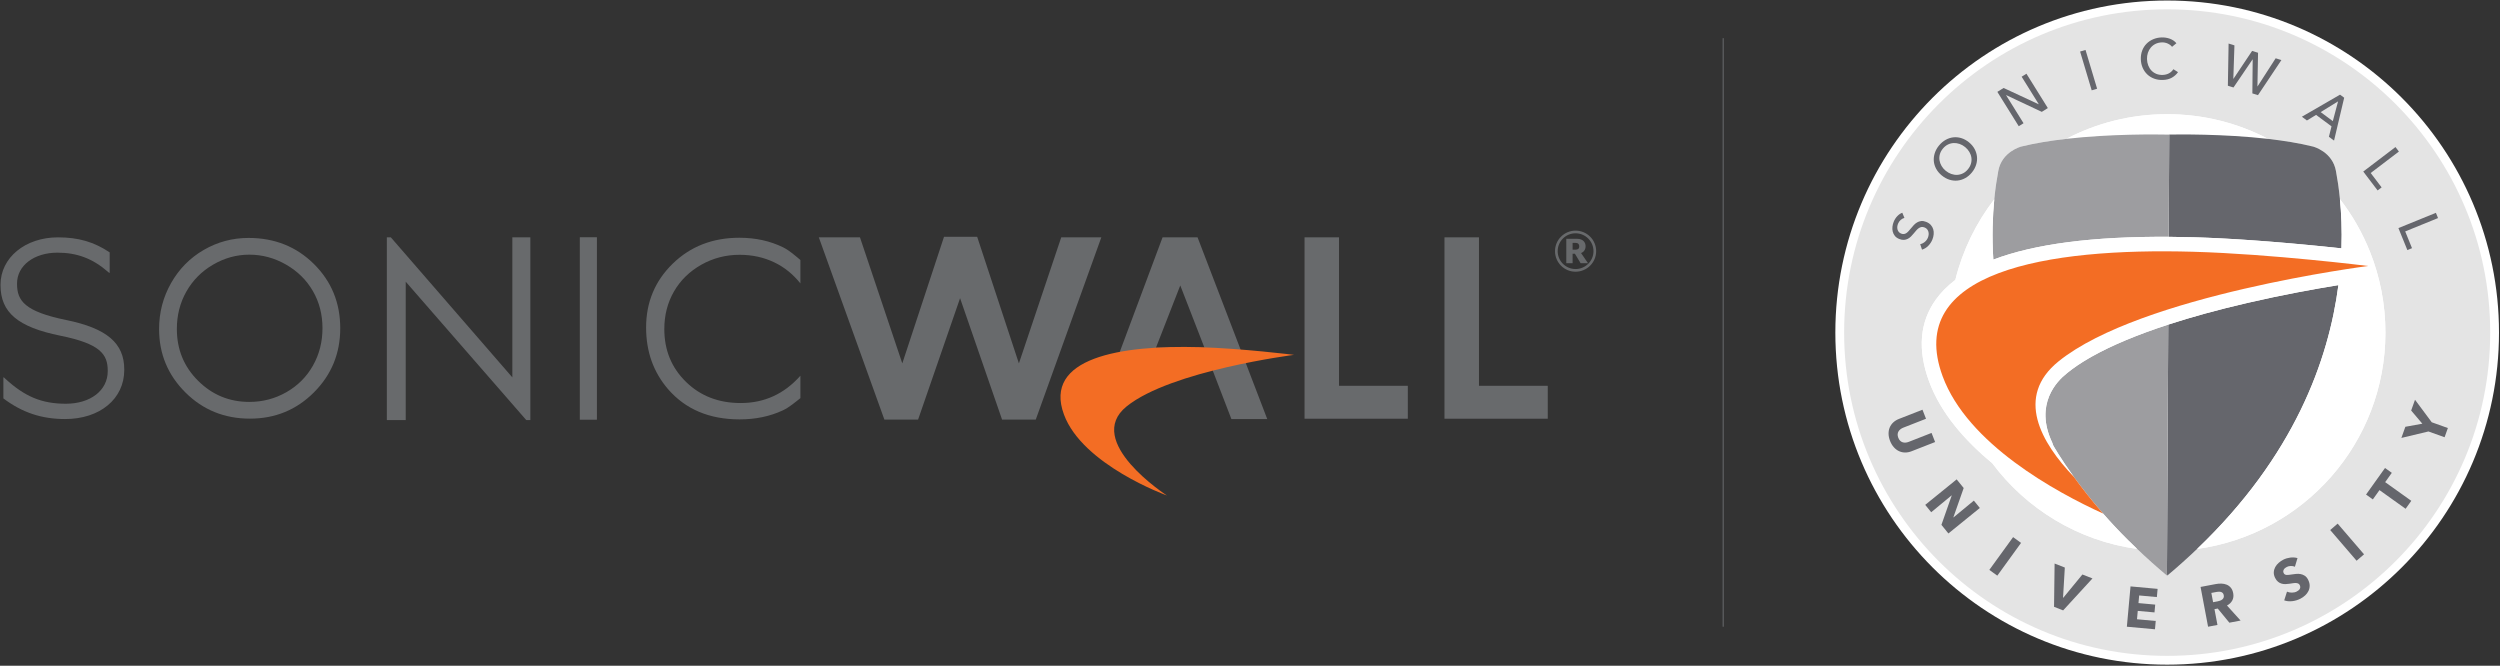 <?xml version="1.0" encoding="UTF-8"?>
<svg width="1427px" height="380px" viewBox="0 0 1427 380" version="1.1" xmlns="http://www.w3.org/2000/svg" xmlns:xlink="http://www.w3.org/1999/xlink">
    <rect x="0" y="0" width="1427" height="380" fill="#333333" stroke="none"/>
    <!-- Generator: Sketch 52.5 (67469) - http://www.bohemiancoding.com/sketch -->
    <title>Group</title>
    <desc>Created with Sketch.</desc>
    <g id="Page-1" stroke="none" stroke-width="1" fill="none" fill-rule="evenodd">
        <g id="Group">
            <g transform="translate(979.897, 20.8)" id="Path" stroke="#686A6C" stroke-width="0.568">
                <path d="M3.691,0.992 L3.691,336.929"></path>
            </g>
            <g transform="translate(1047.485, 0.283)" fill="#FFFFFF" id="Path">
                <path d="M189.538,0.015 C84.931,0.015 0.131,84.877 0.131,189.56 C0.131,294.242 84.931,379.105 189.538,379.105 C294.144,379.105 378.944,294.242 378.944,189.56 C378.944,84.877 294.144,0.015 189.538,0.015 Z"></path>
            </g>
            <g transform="translate(1052.511, 5.312)" fill="#E4E4E4" fill-rule="nonzero" id="Shape">
                <path d="M201.598,308.026 C196.256,313.126 190.601,318.208 184.57,323.255 L184.389,322.233 L184.381,323.255 C178.351,318.204 172.691,313.118 167.341,308.014 C133.575,303.355 104.124,285.161 84.649,259.07 C68.966,246.102 55.251,230.439 48.59,212.332 C41.934,194.235 43.252,178.523 52.514,165.635 C55.436,161.564 59.136,157.84 63.593,154.461 C67.795,137.486 75.468,121.885 85.824,108.454 C86.45,102.057 87.293,96.626 88.101,92.339 C90.076,81.167 101.186,78.345 101.186,78.345 C109.106,76.38 117.993,74.965 126.954,73.948 C144.171,64.955 163.746,59.864 184.512,59.864 C205.286,59.864 224.865,64.959 242.086,73.957 C251.02,74.974 259.876,76.387 267.765,78.345 C267.765,78.345 278.875,81.167 280.85,92.339 C281.658,96.604 282.497,101.998 283.12,108.352 C290.132,117.425 295.919,127.489 300.236,138.303 C300.252,138.305 300.275,138.307 300.279,138.308 L300.279,138.409 C305.961,152.676 309.089,168.237 309.089,184.531 C309.089,247.58 262.315,299.689 201.598,308.026 Z M184.512,0.008 C82.677,0.008 0.124,82.622 0.124,184.531 C0.124,286.44 82.677,369.054 184.512,369.054 C286.347,369.054 368.901,286.44 368.901,184.531 C368.901,82.622 286.347,0.008 184.512,0.008 Z"></path>
            </g>
            <g transform="translate(1179.302, 64.885)" fill="#FFFFFF" id="Path">
                <path d="M57.686,11.94 C63.531,11.818 89.716,11.473 115.295,14.384 C98.074,5.385 78.495,0.29 57.721,0.29 C36.955,0.29 17.38,5.381 0.162,14.374 C25.718,11.474 51.845,11.818 57.686,11.94 Z"></path>
            </g>
            <g transform="translate(1236.899, 76.491)" fill="#65666C" id="Path">
                <path d="M0.089,0.335 C0.874,0.351 1.299,0.364 1.299,0.364 L0.997,58.692 C5.617,58.724 10.348,58.806 15.192,58.944 C16.232,58.974 17.275,59.007 18.327,59.043 C18.524,59.05 18.725,59.056 18.926,59.063 C19.943,59.099 20.959,59.136 21.984,59.177 C22.169,59.184 22.351,59.191 22.536,59.199 C23.553,59.24 24.574,59.283 25.598,59.328 C25.652,59.331 25.706,59.333 25.76,59.335 C26.816,59.382 27.871,59.433 28.93,59.485 C29.15,59.495 29.371,59.506 29.591,59.517 C30.623,59.569 31.659,59.622 32.699,59.678 C32.869,59.687 33.043,59.697 33.217,59.706 C34.191,59.759 35.169,59.814 36.143,59.87 C36.286,59.878 36.425,59.886 36.565,59.894 C37.608,59.955 38.648,60.018 39.692,60.082 C39.916,60.096 40.144,60.11 40.368,60.124 C41.412,60.189 42.456,60.255 43.496,60.323 C43.639,60.333 43.778,60.342 43.921,60.352 C44.903,60.416 45.881,60.482 46.859,60.55 C47.021,60.561 47.183,60.572 47.346,60.583 C48.37,60.654 49.394,60.726 50.415,60.8 C50.647,60.817 50.883,60.834 51.115,60.851 C52.139,60.925 53.16,61 54.176,61.077 C54.3,61.086 54.424,61.096 54.551,61.105 C55.494,61.177 56.438,61.249 57.373,61.323 C57.574,61.338 57.779,61.354 57.98,61.37 C58.977,61.448 59.971,61.528 60.956,61.608 C61.165,61.625 61.378,61.642 61.587,61.659 C62.588,61.741 63.589,61.823 64.579,61.906 C64.664,61.913 64.741,61.92 64.826,61.926 C65.773,62.006 66.712,62.086 67.648,62.167 C67.841,62.184 68.038,62.2 68.232,62.217 C69.175,62.298 70.11,62.38 71.038,62.463 C71.258,62.483 71.479,62.502 71.703,62.522 C72.619,62.604 73.527,62.685 74.428,62.767 C74.474,62.772 74.521,62.775 74.563,62.78 C75.51,62.866 76.446,62.952 77.377,63.039 C77.563,63.056 77.749,63.074 77.938,63.091 C78.843,63.175 79.739,63.26 80.621,63.344 C80.787,63.36 80.949,63.376 81.112,63.391 C81.947,63.471 82.77,63.55 83.582,63.63 C83.678,63.638 83.771,63.647 83.864,63.657 C84.738,63.742 85.592,63.826 86.438,63.91 C86.609,63.927 86.775,63.943 86.941,63.96 C87.764,64.042 88.576,64.123 89.372,64.204 C89.531,64.22 89.682,64.235 89.84,64.251 C90.563,64.324 91.278,64.397 91.982,64.469 C92.098,64.481 92.214,64.493 92.33,64.505 C93.099,64.584 93.849,64.662 94.591,64.74 C94.765,64.758 94.935,64.776 95.105,64.794 C95.809,64.867 96.504,64.941 97.177,65.012 C97.328,65.028 97.475,65.044 97.622,65.059 C98.225,65.124 98.812,65.187 99.392,65.249 C99.458,65.256 99.531,65.264 99.597,65.271 C99.964,54.612 99.516,45.135 98.731,37.173 C98.109,30.82 97.27,25.425 96.462,21.16 C94.487,9.989 83.377,7.166 83.377,7.166 C75.487,5.208 66.631,3.795 57.698,2.779 C32.119,-0.132 5.934,0.212 0.089,0.335 Z"></path>
            </g>
            <g transform="translate(1236.899, 162.369)" fill="#65666C" id="Path">
                <path d="M97.865,0.366 C84.869,2.481 66.109,5.856 45.811,10.559 C29.181,14.413 14.109,18.549 0.734,22.908 L0,165.175 L0.182,166.198 C6.212,161.15 11.867,156.068 17.21,150.968 C72.669,98.037 92.322,42.985 97.865,0.366 Z"></path>
            </g>
            <g transform="translate(1137.167, 76.491)" fill="#9D9DA0" id="Path">
                <path d="M0.63,71.7 C24.114,62.762 57.559,58.401 100.73,58.692 L101.031,0.364 C101.031,0.364 100.606,0.351 99.821,0.335 C93.98,0.212 67.853,-0.131 42.297,2.769 C33.337,3.786 24.45,5.201 16.529,7.166 C16.529,7.166 5.42,9.989 3.444,21.16 C2.636,25.447 1.794,30.878 1.167,37.276 C0.236,46.787 -0.216,58.446 0.63,71.7 Z"></path>
            </g>
            <g transform="translate(1167.319, 185.193)" fill="#9D9DA0" id="Path">
                <path d="M70.315,0.084 C52.777,5.802 38.177,11.903 26.847,18.255 L26.843,18.25 C26.843,18.25 26.155,18.607 25.037,19.286 C20.395,21.983 16.344,24.724 12.907,27.499 C12.652,27.707 12.409,27.918 12.161,28.127 C7.02,32.184 -6.285,45.428 4.067,67.409 C4.268,67.97 4.449,68.525 4.677,69.095 C4.677,69.095 8.651,76.243 16.46,87.042 C20.82,93.072 26.371,100.235 33.109,107.943 C37.492,112.957 42.375,118.196 47.748,123.496 L47.771,123.496 C49.329,125.043 50.918,126.589 52.533,128.133 C57.883,133.237 63.543,138.322 69.573,143.374 L69.581,142.352 L70.315,0.084 Z"></path>
            </g>
            <g transform="translate(1096.578, 113.627)" fill="#FFFFFF" id="Path">
                <path d="M256.211,29.993 C256.207,29.992 256.184,29.989 256.169,29.987 C251.851,19.174 246.064,9.109 239.052,0.036 C239.837,7.999 240.285,17.475 239.918,28.134 C239.852,28.127 239.779,28.119 239.713,28.112 C239.133,28.05 238.545,27.987 237.942,27.923 C237.796,27.907 237.649,27.892 237.498,27.875 C236.825,27.804 236.13,27.731 235.426,27.657 C235.256,27.639 235.086,27.621 234.912,27.603 C234.17,27.526 233.42,27.448 232.65,27.369 C232.535,27.357 232.419,27.345 232.303,27.333 C231.599,27.26 230.884,27.188 230.161,27.114 C230.003,27.098 229.852,27.083 229.693,27.067 C228.897,26.986 228.085,26.905 227.262,26.823 C227.096,26.807 226.929,26.79 226.759,26.773 C225.913,26.689 225.058,26.605 224.185,26.52 C224.092,26.511 223.999,26.502 223.903,26.493 C223.091,26.414 222.267,26.334 221.433,26.255 C221.27,26.239 221.108,26.223 220.942,26.208 C220.06,26.123 219.163,26.039 218.259,25.954 C218.069,25.937 217.884,25.92 217.698,25.902 C216.767,25.815 215.831,25.729 214.884,25.643 C214.842,25.639 214.795,25.635 214.749,25.631 C213.848,25.549 212.94,25.467 212.024,25.385 C211.799,25.366 211.579,25.346 211.359,25.326 C210.431,25.244 209.496,25.162 208.552,25.08 C208.359,25.063 208.162,25.047 207.969,25.03 C207.033,24.949 206.094,24.869 205.147,24.79 C205.062,24.783 204.984,24.776 204.899,24.769 C203.91,24.686 202.909,24.604 201.907,24.522 C201.699,24.505 201.486,24.488 201.277,24.471 C200.292,24.391 199.298,24.311 198.301,24.233 C198.1,24.217 197.895,24.202 197.694,24.186 C196.758,24.113 195.815,24.04 194.872,23.969 C194.745,23.959 194.621,23.949 194.497,23.94 C193.48,23.863 192.46,23.788 191.436,23.714 C191.204,23.697 190.968,23.68 190.736,23.663 C189.715,23.59 188.691,23.517 187.667,23.446 C187.504,23.435 187.342,23.424 187.18,23.413 C186.202,23.345 185.224,23.279 184.242,23.215 C184.099,23.205 183.96,23.196 183.816,23.186 C182.777,23.118 181.733,23.052 180.689,22.987 C180.465,22.973 180.237,22.959 180.013,22.945 C178.969,22.881 177.929,22.818 176.885,22.757 C176.746,22.749 176.607,22.742 176.464,22.734 C175.49,22.677 174.512,22.622 173.538,22.569 C173.364,22.56 173.19,22.551 173.02,22.541 C171.98,22.486 170.944,22.432 169.912,22.38 C169.692,22.369 169.471,22.359 169.251,22.348 C168.192,22.296 167.136,22.246 166.081,22.199 C166.027,22.196 165.973,22.194 165.919,22.192 C164.894,22.146 163.874,22.103 162.857,22.062 C162.672,22.055 162.49,22.047 162.304,22.04 C161.28,21.999 160.263,21.962 159.247,21.926 C159.046,21.919 158.845,21.913 158.648,21.906 C157.596,21.87 156.552,21.837 155.513,21.807 C150.669,21.67 145.938,21.587 141.318,21.556 C98.147,21.264 64.702,25.625 41.219,34.564 C40.372,21.31 40.824,9.651 41.756,0.139 C31.4,13.57 23.727,29.17 19.525,46.145 C15.068,49.525 11.369,53.249 8.446,57.319 C-0.816,70.208 -2.134,85.919 4.523,104.016 C11.183,122.124 24.898,137.786 40.581,150.754 C60.056,176.846 89.508,195.039 123.274,199.698 C121.658,198.154 120.069,196.609 118.511,195.062 L118.488,195.062 C113.115,189.762 108.233,184.522 103.849,179.508 C76.945,167.238 26.479,139.767 12.277,101.158 C-9.718,41.35 71.846,27.7 155.277,30.077 C200.238,31.358 255.191,38.201 255.191,38.201 C255.191,38.201 125.369,54.743 78.456,92.627 C53.449,112.821 68.436,138.997 87.2,158.607 C79.391,147.809 75.418,140.661 75.418,140.661 C75.19,140.091 75.008,139.536 74.807,138.974 C64.455,116.993 77.76,103.75 82.901,99.692 C83.149,99.483 83.392,99.273 83.647,99.065 C87.084,96.29 91.135,93.549 95.778,90.852 C96.895,90.173 97.583,89.816 97.583,89.816 L97.587,89.821 C108.917,83.468 123.517,77.367 141.055,71.65 C154.43,67.291 169.502,63.155 186.132,59.301 C206.43,54.598 225.19,51.223 238.186,49.108 C232.643,91.727 212.99,146.779 157.53,199.71 C218.247,191.374 265.021,139.265 265.021,76.215 C265.021,59.922 261.894,44.36 256.211,30.094 L256.211,29.993 Z"></path>
            </g>
            <g transform="translate(1105.083, 143.414)" fill="#F36D24" id="Path">
                <path d="M78.696,128.82 C59.932,109.21 44.945,83.034 69.952,62.84 C116.864,24.956 246.686,8.415 246.686,8.415 C246.686,8.415 191.733,1.571 146.773,0.29 C63.342,-2.087 -18.222,11.563 3.773,71.371 C17.975,109.98 68.44,137.451 95.345,149.722 C88.607,142.014 83.056,134.851 78.696,128.82 Z"></path>
            </g>
            <g transform="translate(1077.637, 233.548)" fill="#65666C" id="Path">
                <path d="M9.734,24.742 C8.5,24.721 7.345,24.455 6.27,23.943 C5.191,23.429 4.217,22.682 3.344,21.704 C2.47,20.726 1.763,19.538 1.214,18.14 C0.661,16.72 0.375,15.361 0.356,14.06 C0.336,12.758 0.553,11.564 1.005,10.476 C1.453,9.389 2.13,8.424 3.027,7.582 C3.924,6.741 5.018,6.065 6.313,5.559 L19.711,0.314 L21.728,5.482 L8.759,10.56 C8.172,10.789 7.646,11.083 7.178,11.441 C6.711,11.799 6.332,12.217 6.038,12.693 C5.748,13.17 5.578,13.714 5.539,14.326 C5.497,14.938 5.621,15.608 5.907,16.339 C6.189,17.069 6.556,17.643 7.001,18.065 C7.445,18.487 7.94,18.779 8.481,18.941 C9.022,19.101 9.583,19.15 10.166,19.087 C10.746,19.022 11.334,18.876 11.921,18.645 L24.891,13.567 L26.924,18.765 L13.526,24.01 C12.231,24.516 10.967,24.761 9.734,24.742 Z"></path>
            </g>
            <g transform="translate(1098.898, 273.393)" fill="#65666C" id="Path">
                <polygon points="9.266 26.189 15.145 9.447 15.084 9.371 3.433 18.988 0.023 14.778 17.967 0.229 21.972 5.173 16.096 21.87 16.158 21.946 27.782 12.35 31.191 16.56 13.247 31.109"></polygon>
            </g>
            <g transform="translate(1135.234, 306.274)" fill="#65666C" id="Path">
                <polygon points="0.282 19.018 13.847 0.314 18.385 3.611 4.824 22.316"></polygon>
            </g>
            <g transform="translate(1172.344, 321.361)" fill="#65666C" id="Path">
                <polygon points="5.296 27.054 0.104 25.01 0.425 0.303 6.255 2.596 5.238 19.804 5.358 19.852 16.297 6.552 22.038 8.811"></polygon>
            </g>
            <g transform="translate(1213.706, 334.514)" fill="#65666C" id="Path">
                <polygon points="0.305 23.219 2.397 0.204 17.859 1.613 17.434 6.294 7.333 5.373 6.935 9.729 16.487 10.599 16.081 15.052 6.529 14.183 6.096 18.961 16.784 19.934 16.351 24.68"></polygon>
            </g>
            <g transform="translate(1255.841, 332.966)" fill="#65666C" fill-rule="nonzero" id="Shape">
                <path d="M13.475,6.761 C13.375,6.228 13.182,5.816 12.892,5.526 C12.602,5.238 12.266,5.036 11.879,4.921 C11.489,4.807 11.067,4.759 10.615,4.779 C10.163,4.797 9.734,4.846 9.324,4.923 L6.394,5.477 L7.395,10.769 L10.004,10.276 C10.453,10.19 10.909,10.066 11.369,9.901 C11.825,9.736 12.231,9.522 12.579,9.256 C12.93,8.991 13.193,8.653 13.371,8.243 C13.549,7.832 13.588,7.338 13.475,6.761 Z M16.676,22.466 L10.047,14.387 L8.18,14.74 L9.884,23.752 L4.53,24.766 L0.24,2.058 L8.891,0.42 C9.981,0.214 11.063,0.126 12.142,0.154 C13.224,0.182 14.222,0.386 15.145,0.765 C16.069,1.144 16.862,1.725 17.519,2.508 C18.176,3.291 18.628,4.336 18.872,5.639 C19.166,7.179 18.992,8.552 18.358,9.757 C17.72,10.963 16.711,11.93 15.319,12.657 L23.089,21.252 L16.676,22.466 Z"></path>
            </g>
            <g transform="translate(1297.589, 317.88)" fill="#65666C" id="Path">
                <path d="M12.339,5.63 C11.639,5.303 10.862,5.154 10.012,5.182 C9.161,5.21 8.415,5.385 7.774,5.709 C7.445,5.877 7.124,6.075 6.815,6.305 C6.506,6.535 6.255,6.801 6.065,7.104 C5.88,7.407 5.76,7.735 5.706,8.091 C5.655,8.446 5.733,8.828 5.938,9.236 C6.115,9.586 6.336,9.839 6.599,9.999 C6.861,10.158 7.178,10.255 7.546,10.286 C7.917,10.32 8.334,10.31 8.794,10.26 C9.258,10.208 9.768,10.138 10.333,10.047 C11.148,9.928 12.007,9.817 12.907,9.716 C13.804,9.615 14.682,9.639 15.54,9.791 C16.394,9.943 17.202,10.261 17.96,10.744 C18.713,11.228 19.351,11.985 19.873,13.013 C20.468,14.197 20.77,15.333 20.77,16.418 C20.77,17.503 20.542,18.514 20.089,19.45 C19.637,20.387 19.003,21.231 18.188,21.984 C17.376,22.737 16.464,23.368 15.455,23.879 C13.978,24.625 12.424,25.089 10.785,25.272 C9.146,25.455 7.631,25.3 6.239,24.81 L7.824,19.84 C8.643,20.206 9.567,20.389 10.603,20.389 C11.639,20.39 12.563,20.184 13.379,19.771 C13.75,19.585 14.09,19.364 14.399,19.11 C14.709,18.857 14.948,18.575 15.122,18.268 C15.296,17.96 15.389,17.622 15.397,17.252 C15.404,16.881 15.308,16.493 15.099,16.086 C14.902,15.697 14.639,15.416 14.31,15.242 C13.974,15.068 13.576,14.961 13.104,14.919 C12.633,14.878 12.084,14.899 11.454,14.985 C10.828,15.071 10.12,15.178 9.335,15.307 C8.566,15.428 7.793,15.502 7.016,15.529 C6.239,15.557 5.485,15.468 4.762,15.262 C4.036,15.056 3.359,14.704 2.729,14.205 C2.099,13.707 1.55,12.991 1.078,12.059 C0.499,10.914 0.236,9.815 0.29,8.764 C0.344,7.713 0.618,6.734 1.109,5.827 C1.6,4.919 2.261,4.104 3.089,3.379 C3.92,2.656 4.817,2.049 5.787,1.557 C6.95,0.969 8.249,0.581 9.676,0.394 C11.106,0.209 12.486,0.302 13.823,0.676 L12.339,5.63 Z"></path>
            </g>
            <g transform="translate(1330.06, 298.538)" fill="#65666C" id="Path">
                <polygon points="15.08 21.527 0.019 4.005 4.271 0.344 19.332 17.866"></polygon>
            </g>
            <g transform="translate(1350.161, 266.817)" fill="#65666C" id="Path">
                <polygon points="11.291 8.391 26.205 19.056 22.962 23.597 8.048 12.932 4.256 18.245 0.379 15.474 11.206 0.309 15.084 3.08"></polygon>
            </g>
            <g transform="translate(1370.649, 228.132)" fill="#65666C" id="Path">
                <polygon points="17.384 12.895 26.595 16.191 24.72 21.447 15.505 18.149 0.054 21.841 2.327 15.478 12.03 13.717 5.644 6.196 7.839 0.05"></polygon>
            </g>
            <g transform="translate(1079.956, 121.364)" fill="#65666C" id="Path">
                <path d="M7.089,3.015 C6.336,3.204 5.624,3.588 4.96,4.166 C4.299,4.743 3.781,5.486 3.417,6.395 C3.224,6.88 3.092,7.396 3.027,7.943 C2.961,8.492 2.992,9.026 3.123,9.547 C3.255,10.069 3.487,10.543 3.819,10.968 C4.152,11.395 4.623,11.729 5.226,11.972 C5.814,12.207 6.347,12.287 6.834,12.212 C7.321,12.138 7.781,11.958 8.211,11.674 C8.64,11.389 9.057,11.018 9.463,10.559 C9.869,10.101 10.294,9.609 10.739,9.083 C11.253,8.446 11.802,7.81 12.381,7.175 C12.965,6.541 13.607,6.014 14.314,5.594 C15.022,5.174 15.803,4.912 16.649,4.807 C17.5,4.703 18.462,4.865 19.529,5.294 C20.642,5.738 21.52,6.333 22.173,7.073 C22.826,7.816 23.282,8.637 23.541,9.538 C23.8,10.44 23.882,11.393 23.785,12.396 C23.688,13.4 23.449,14.377 23.07,15.326 C22.529,16.68 21.74,17.883 20.712,18.935 C19.68,19.987 18.485,20.721 17.125,21.136 L16.089,18.014 C17.04,17.809 17.917,17.375 18.721,16.712 C19.525,16.05 20.124,15.224 20.519,14.234 C20.72,13.729 20.855,13.196 20.913,12.634 C20.975,12.073 20.936,11.524 20.801,10.989 C20.662,10.454 20.418,9.963 20.07,9.518 C19.722,9.074 19.224,8.722 18.578,8.463 C17.932,8.204 17.337,8.124 16.796,8.223 C16.251,8.322 15.737,8.543 15.246,8.886 C14.759,9.23 14.283,9.666 13.827,10.198 C13.367,10.729 12.888,11.293 12.393,11.89 C11.918,12.497 11.396,13.074 10.839,13.623 C10.279,14.173 9.668,14.619 9.003,14.962 C8.338,15.305 7.607,15.505 6.811,15.561 C6.015,15.618 5.126,15.448 4.136,15.051 C3.065,14.622 2.234,14.037 1.639,13.295 C1.048,12.553 0.638,11.733 0.414,10.834 C0.186,9.934 0.135,8.999 0.251,8.027 C0.371,7.055 0.611,6.125 0.966,5.236 C1.469,3.984 2.157,2.901 3.038,1.988 C3.92,1.075 4.867,0.435 5.88,0.068 L7.089,3.015 Z"></path>
            </g>
            <g transform="translate(1103.536, 78.038)" fill="#65666C" fill-rule="nonzero" id="Shape">
                <path d="M18.164,5.914 C17.186,5.114 16.135,4.518 15.01,4.127 C13.881,3.736 12.749,3.565 11.608,3.615 C10.472,3.667 9.37,3.953 8.311,4.475 C7.248,4.997 6.293,5.781 5.435,6.823 C4.596,7.849 4.024,8.934 3.719,10.078 C3.413,11.221 3.351,12.352 3.533,13.471 C3.711,14.589 4.105,15.665 4.708,16.695 C5.311,17.725 6.1,18.641 7.074,19.441 C8.067,20.255 9.131,20.862 10.267,21.259 C11.403,21.657 12.536,21.828 13.669,21.769 C14.797,21.713 15.884,21.423 16.931,20.902 C17.975,20.382 18.918,19.608 19.761,18.582 C20.604,17.556 21.183,16.47 21.5,15.325 C21.821,14.181 21.899,13.048 21.736,11.927 C21.57,10.807 21.18,9.728 20.569,8.691 C19.958,7.654 19.154,6.728 18.164,5.914 Z M20.376,3.213 C21.756,4.345 22.822,5.624 23.584,7.048 C24.342,8.473 24.79,9.948 24.933,11.472 C25.076,12.997 24.902,14.529 24.415,16.069 C23.924,17.61 23.124,19.061 22.007,20.424 C20.89,21.787 19.626,22.855 18.219,23.627 C16.811,24.401 15.346,24.867 13.827,25.024 C12.304,25.183 10.773,25.025 9.235,24.55 C7.7,24.076 6.239,23.273 4.863,22.141 C3.467,20.996 2.385,19.715 1.62,18.298 C0.854,16.882 0.41,15.419 0.282,13.908 C0.158,12.397 0.34,10.88 0.831,9.355 C1.322,7.829 2.126,6.385 3.243,5.022 C4.36,3.66 5.621,2.584 7.028,1.796 C8.431,1.007 9.888,0.528 11.392,0.356 C12.896,0.184 14.423,0.331 15.965,0.797 C17.511,1.262 18.98,2.068 20.376,3.213 Z"></path>
            </g>
            <g transform="translate(1139.873, 42.062)" fill="#65666C" id="Path">
                <polygon points="23.789 17.438 23.847 17.404 14.082 1.724 16.823 0.015 29.034 19.628 25.575 21.787 5.249 12.231 5.195 12.266 15.169 28.278 12.428 29.987 0.213 10.374 3.784 8.147"></polygon>
            </g>
            <g transform="translate(1187.033, 28.135)" fill="#65666C" id="Path">
                <polygon points="10 22.506 6.908 23.431 0.286 1.292 3.382 0.366"></polygon>
            </g>
            <g transform="translate(1221.823, 21.172)" fill="#65666C" id="Path">
                <path d="M21.384,20.009 C20.511,21.277 19.359,22.322 17.929,23.141 C16.494,23.96 14.759,24.402 12.714,24.469 C10.955,24.525 9.32,24.279 7.812,23.729 C6.305,23.179 4.994,22.383 3.885,21.34 C2.775,20.299 1.89,19.043 1.233,17.573 C0.58,16.103 0.22,14.476 0.162,12.693 C0.104,10.887 0.363,9.23 0.935,7.72 C1.504,6.211 2.323,4.911 3.386,3.82 C4.449,2.73 5.721,1.866 7.202,1.231 C8.682,0.595 10.302,0.249 12.061,0.192 C12.845,0.167 13.642,0.218 14.45,0.344 C15.261,0.47 16.038,0.673 16.788,0.954 C17.534,1.235 18.222,1.589 18.845,2.014 C19.467,2.441 20.004,2.94 20.461,3.513 L17.979,5.553 C17.387,4.788 16.568,4.167 15.52,3.689 C14.473,3.212 13.352,2.992 12.157,3.031 C10.808,3.074 9.602,3.358 8.543,3.882 C7.484,4.406 6.587,5.104 5.853,5.977 C5.118,6.85 4.565,7.854 4.186,8.986 C3.811,10.121 3.645,11.317 3.684,12.579 C3.726,13.884 3.966,15.095 4.407,16.213 C4.844,17.331 5.45,18.297 6.227,19.11 C7.004,19.923 7.94,20.552 9.03,20.995 C10.12,21.439 11.33,21.639 12.656,21.597 C13.959,21.554 15.134,21.255 16.185,20.699 C17.233,20.142 18.087,19.353 18.752,18.33 L21.384,20.009 Z"></path>
            </g>
            <g transform="translate(1271.303, 24.654)" fill="#65666C" id="Path">
                <polygon points="3.479 20.333 3.541 20.352 14.198 4.4 17.592 5.461 17.241 24.639 17.302 24.658 27.647 8.608 30.917 9.631 17.55 29.661 14.345 28.658 14.527 9.256 14.465 9.236 3.572 25.287 0.363 24.283 0.781 0.2 4.113 1.243"></polygon>
            </g>
            <g transform="translate(1313.824, 53.667)" fill="#65666C" fill-rule="nonzero" id="Shape">
                <path d="M10.808,10.316 L17.755,15.467 L20.743,4.195 L10.808,10.316 Z M2.965,15.1 L0.081,12.963 L21.875,0.363 L24.233,2.112 L18.45,26.587 L15.513,24.41 L17.009,18.448 L8.203,11.917 L2.965,15.1 Z"></path>
            </g>
            <g transform="translate(1348.615, 83.841)" fill="#65666C" id="Path">
                <polygon points="4.573 14.91 10.812 23.123 8.524 24.861 0.332 14.075 18.721 0.093 20.673 2.666"></polygon>
            </g>
            <g transform="translate(1368.716, 121.364)" fill="#65666C" id="Path">
                <polygon points="4.175 10.738 8.06 20.292 5.4 21.375 0.302 8.827 21.694 0.119 22.907 3.113"></polygon>
            </g>
            <g transform="translate(90.752, 135.677)" fill="#686A6C" fill-rule="nonzero" id="Shape">
                <path d="M51.557,9.682 C44.296,9.682 37.412,11.575 30.909,15.363 C24.405,19.149 19.326,24.25 15.674,30.663 C12.02,37.077 10.194,44.226 10.194,52.11 C10.194,63.78 14.237,73.635 22.32,81.675 C30.406,89.717 40.151,93.736 51.557,93.736 C59.174,93.736 66.222,91.888 72.705,88.191 C79.185,84.495 84.242,79.438 87.871,73.024 C91.504,66.611 93.319,59.484 93.319,51.642 C93.319,43.848 91.504,36.799 87.871,30.497 C84.242,24.194 79.129,19.149 72.538,15.363 C65.945,11.575 58.952,9.682 51.557,9.682 Z M51.122,0.136 C65.987,0.136 78.425,5.099 88.438,15.023 C98.452,24.949 103.458,37.166 103.458,51.675 C103.458,66.053 98.463,78.248 88.471,88.262 C78.481,98.275 66.298,103.282 51.923,103.282 C37.369,103.282 25.087,98.299 15.074,88.329 C5.06,78.359 0.054,66.297 0.054,52.144 C0.054,42.708 2.334,33.962 6.896,25.907 C11.458,17.851 17.676,11.542 25.555,6.979 C33.431,2.418 41.954,0.136 51.122,0.136 Z"></path>
            </g>
            <g transform="translate(220.636, 135.291)" fill="#686A6C" id="Path">
                <polygon points="0.175 104.47 0.175 0.171 2.443 0.171 71.807 80.121 71.807 0.171 82.082 0.171 82.082 104.47 79.743 104.47 10.945 25.492 10.945 104.47"></polygon>
            </g>
            <g transform="translate(330.805, 135.291)" fill="#686A6C" id="Rectangle">
                <rect x="0.156" y="0.126" width="9.752" height="104.15"></rect>
            </g>
            <g transform="translate(635.414, 135.291)" fill="#686A6C" fill-rule="nonzero" id="Shape">
                <path d="M24.403,63.175 L38.285,27.631 L52.085,63.175 L24.403,63.175 Z M48.15,0.181 L28.176,0.181 L0.054,75.465 L56.615,75.691 L67.474,103.925 L87.938,103.925 L48.15,0.181 Z"></path>
            </g>
            <g transform="translate(744.423, 135.291)" fill="#686A6C" id="Path">
                <polygon points="0.205 0.181 19.896 0.181 19.896 84.923 59.159 84.923 59.159 103.714 0.205 103.714"></polygon>
            </g>
            <g transform="translate(824.441, 135.291)" fill="#686A6C" id="Path">
                <polygon points="0.066 0.181 19.757 0.181 19.757 84.923 59.02 84.923 59.02 103.714 0.066 103.714"></polygon>
            </g>
            <g transform="translate(605.262, 197.959)" fill="#F36D24" id="Path">
                <path d="M60.825,84.872 C60.825,84.872 12.656,67.515 2.033,38.633 C-9.861,6.3 34.234,-1.079 79.337,0.206 C103.644,0.899 133.351,4.598 133.351,4.598 C133.351,4.598 63.168,13.54 37.809,34.021 C13.042,54.019 60.825,84.872 60.825,84.872 Z"></path>
            </g>
            <g transform="translate(368.688, 135.677)" fill="#686A6C" id="Path">
                <path d="M88.178,78.784 C78.978,89.171 67.621,94.378 54.087,94.378 C41.524,94.378 31.122,90.352 22.873,82.3 C14.627,74.248 10.504,64.204 10.504,52.171 C10.504,44.208 12.347,37.038 16.035,30.663 C19.722,24.287 24.921,19.212 31.624,15.431 C38.331,11.651 45.618,9.76 53.484,9.76 C60.682,9.76 67.288,11.202 73.299,14.09 C79.047,16.848 83.999,20.857 88.178,26.09 L88.178,12.725 C85.198,10.255 81.908,7.275 78.298,5.499 C70.876,1.853 62.557,0.031 53.349,0.031 C38.107,0.031 25.424,4.963 15.297,14.826 C5.173,24.691 0.11,36.848 0.11,51.297 C0.11,65.033 4.289,76.753 12.648,86.46 C22.618,97.958 36.228,103.706 53.484,103.706 C62.557,103.706 70.775,101.995 78.127,98.572 C81.777,96.874 85.128,93.973 88.178,91.574 L88.178,78.784 Z"></path>
            </g>
            <g transform="translate(0.297, 135.291)" fill="#686A6C" id="Path">
                <path d="M37.359,47.348 C13.882,42.536 9.432,36.408 9.432,26.786 L9.432,26.504 C9.432,16.319 19.131,8.927 32.495,8.927 C43.688,8.927 52.565,12.287 61.282,19.821 L62.104,20.532 L62.306,20.28 L62.306,8.769 C53.29,2.74 44.356,0.194 32.777,0.194 C14.09,0.194 0,11.809 0,27.21 L0,27.492 C0,43.061 9.886,51.413 34.122,56.322 C56.884,60.906 61.2,66.887 61.2,76.318 L61.2,76.602 C61.2,87.531 51.367,95.165 37.289,95.165 C23.56,95.165 13.836,91.127 2.607,80.769 L1.813,80.036 L1.634,80.241 L1.634,92.12 C12.394,100.219 23.496,103.899 36.867,103.899 C56.746,103.899 70.631,92.383 70.631,75.896 L70.631,75.613 C70.631,60.555 60.681,52.103 37.359,47.348 Z"></path>
            </g>
            <g transform="translate(467.26, 134.904)" fill="#686A6C" id="Path">
                <polygon points="138.492 0.566 114.839 71.003 114.329 72.521 113.826 71 90.513 0.267 71.583 0.267 48.27 71 47.767 72.522 47.261 71.003 23.607 0.566 0.12 0.566 37.543 104.589 56.789 104.589 80.246 36.752 80.748 35.296 81.255 36.752 104.715 104.589 123.958 104.589 161.381 0.566"></polygon>
            </g>
            <g transform="translate(887.45, 131.422)" fill="#686A6C" fill-rule="nonzero" id="Shape">
                <path d="M10.194,7.224 L10.194,11.082 L11.918,11.082 C13.34,11.082 13.997,10.422 13.997,9.204 C13.997,7.986 13.34,7.224 11.918,7.224 L10.194,7.224 Z M14.759,18.797 L11.512,13.417 L10.194,13.417 L10.194,18.797 L6.591,18.797 L6.591,4.89 L12.78,4.89 C16.181,4.89 17.6,6.92 17.6,9.153 C17.6,10.93 16.684,12.402 15.014,13.011 L18.968,18.797 L14.759,18.797 Z M11.867,1.742 C6.239,1.742 1.674,6.311 1.674,11.945 C1.674,17.579 6.239,22.147 11.867,22.147 C17.5,22.147 22.115,17.579 22.115,11.945 C22.115,6.311 17.5,1.742 11.867,1.742 Z M11.867,23.67 C5.427,23.67 0.151,18.442 0.151,11.945 C0.151,5.448 5.427,0.22 11.867,0.22 C18.362,0.22 23.634,5.448 23.634,11.945 C23.634,18.442 18.362,23.67 11.867,23.67 Z"></path>
            </g>
        </g>
    </g>
</svg>
